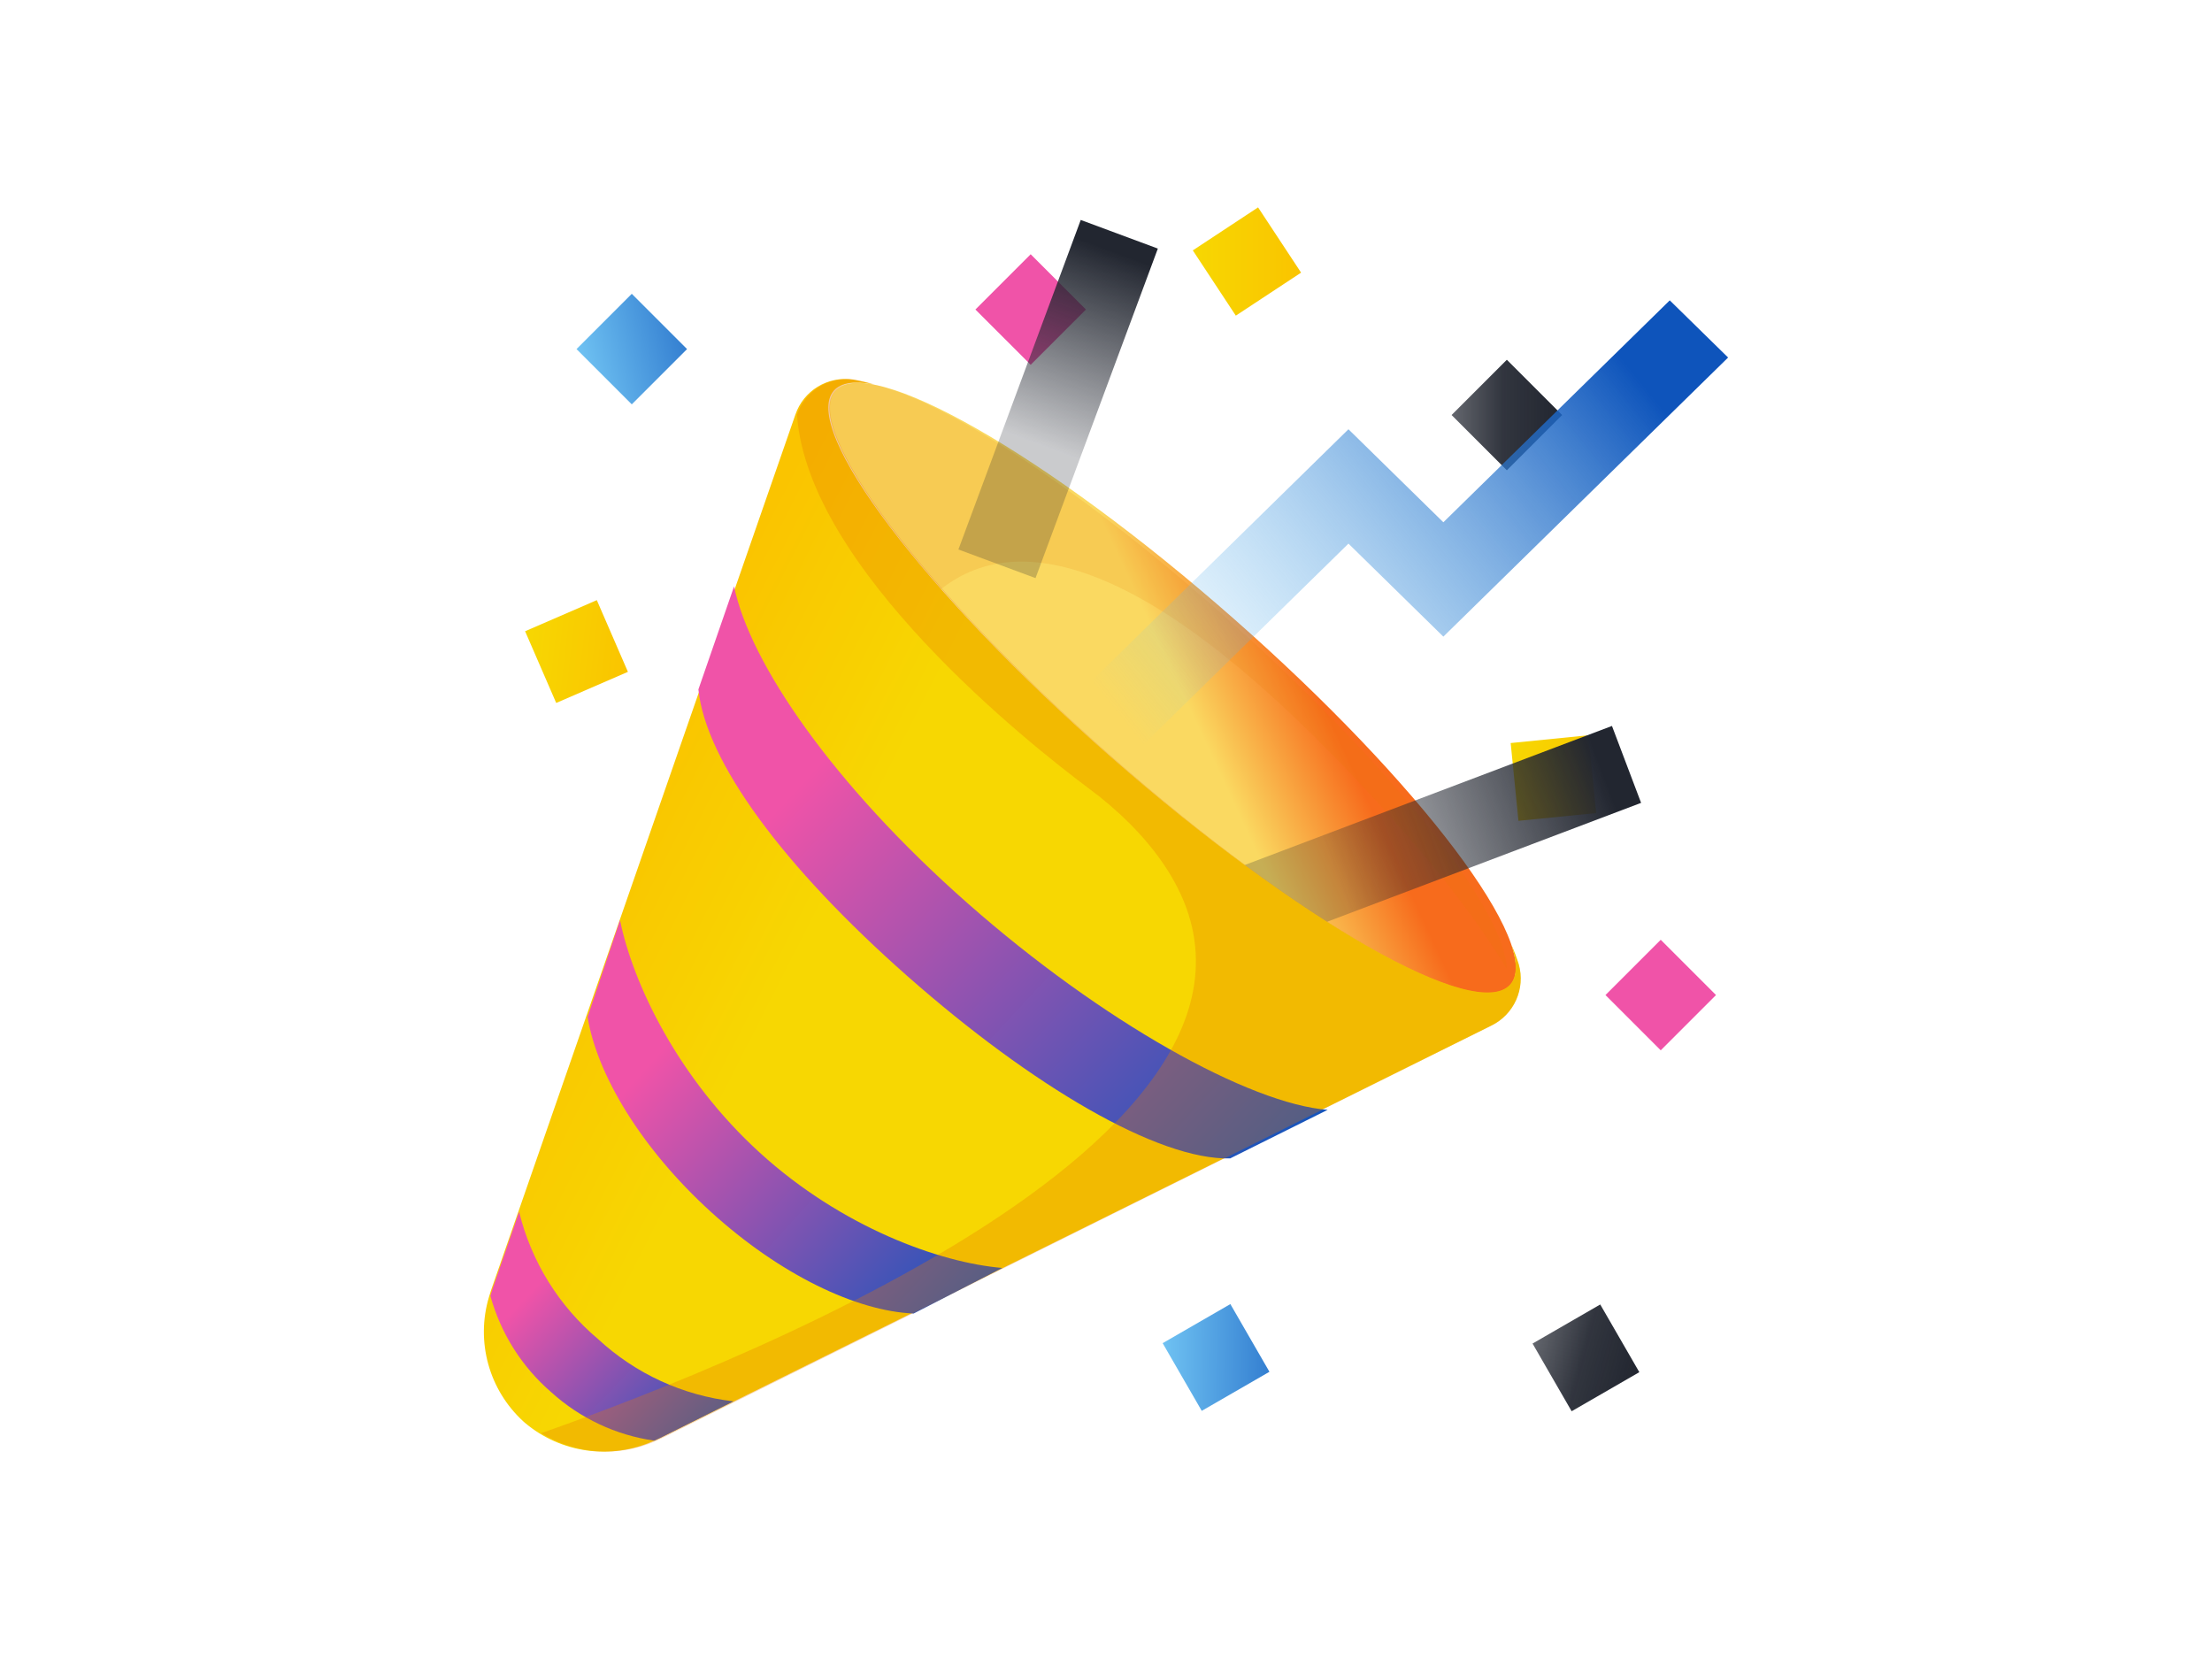 <svg width="320" height="240" viewBox="0 0 320 240" fill="none" xmlns="http://www.w3.org/2000/svg">
<path d="M218.505 142.537C223.384 136.993 205.466 113.251 178.485 89.508C151.503 65.766 125.675 51.013 120.796 56.557C115.917 62.102 133.835 85.844 160.816 109.587C187.798 133.329 213.626 148.082 218.505 142.537Z" fill="url(#paint0_linear_1189_126507)"/>
<g style="mix-blend-mode:multiply" opacity="0.15">
<path d="M177.577 89.531C150.872 65.719 125.309 50.924 120.481 56.484C117.345 60.095 123.729 71.403 135.898 85.407C145.299 77.75 162.301 78.028 192.782 109.227C204.894 121.624 212.898 131.792 217.963 140.141C217.873 131.755 201.26 110.649 177.577 89.531Z" fill="#E67700"/>
</g>
<path d="M90.838 97.193L86.338 86.819L75.964 91.319L80.464 101.693L90.838 97.193Z" fill="url(#paint1_linear_1189_126507)"/>
<path d="M157.099 44.776L149.104 36.78L141.108 44.776L149.104 52.771L157.099 44.776Z" fill="#F053A8"/>
<path d="M99.393 50.5L91.397 42.504L83.401 50.5L91.397 58.495L99.393 50.5Z" fill="url(#paint2_linear_1189_126507)"/>
<path d="M188.222 39.442L182 30L172.558 36.222L178.78 45.664L188.222 39.442Z" fill="url(#paint3_linear_1189_126507)"/>
<path d="M230.919 117.619L229.794 106.368L218.542 107.493L219.667 118.744L230.919 117.619Z" fill="url(#paint4_linear_1189_126507)"/>
<path d="M225.985 60.038L217.989 52.042L209.993 60.038L217.989 68.034L225.985 60.038Z" fill="url(#paint5_linear_1189_126507)"/>
<path d="M237.154 198.505L231.5 188.712L221.708 194.366L227.362 204.159L237.154 198.505Z" fill="url(#paint6_linear_1189_126507)"/>
<path d="M248.247 143.949L240.251 135.954L232.255 143.949L240.251 151.945L248.247 143.949Z" fill="#F053A8"/>
<path d="M154.991 117.932L146.55 109.661L195.074 62.099L208.803 75.555L241.557 43.45L249.998 51.723L208.803 92.099L195.074 78.642L154.991 117.932Z" fill="url(#paint7_linear_1189_126507)"/>
<path d="M233.196 105.019L167.543 129.879L171.757 141.008L237.41 116.147L233.196 105.019Z" fill="url(#paint8_linear_1189_126507)"/>
<path d="M156.345 31.819L138.648 79.492L149.804 83.633L167.501 35.961L156.345 31.819Z" fill="url(#paint9_linear_1189_126507)"/>
<path d="M219.708 139.487C219.41 138.548 219.062 137.627 218.665 136.726C219.512 139.304 219.5 141.265 218.48 142.422C213.594 147.963 187.73 133.22 160.711 109.494C133.692 85.768 115.749 62.043 120.634 56.503C121.655 55.345 123.602 55.084 126.273 55.594C125.327 55.316 124.366 55.089 123.396 54.914C119.747 54.365 116.23 56.511 115.058 60.003L106.19 85.517L101.759 98.267V98.267L89.418 133.773L84.645 147.506L74.908 175.52L71.031 186.674C70.922 186.988 70.831 187.305 70.739 187.622C68.806 194.078 70.734 201.068 75.706 205.626L75.838 205.742L75.968 205.856C81.131 210.199 88.325 211.219 94.497 208.484C94.8 208.353 95.104 208.222 95.402 208.074L105.996 202.819L132.603 189.618L145.646 183.147L178.255 166.969L191.477 160.409L215.71 148.386C219.031 146.782 220.717 143.029 219.708 139.487Z" fill="url(#paint10_linear_1189_126507)"/>
<path d="M75.099 175.311L71.231 186.512C71.122 186.827 71.031 187.146 70.94 187.464C72.433 192.889 75.5 197.743 79.751 201.409C83.911 205.178 89.095 207.617 94.641 208.414C94.944 208.283 95.247 208.151 95.544 208.003L106.112 202.725C98.787 201.886 91.919 198.726 86.502 193.702C80.853 188.944 76.858 182.503 75.099 175.311Z" fill="url(#paint11_linear_1189_126507)"/>
<path d="M106.194 84.829L101.034 99.739C102.098 110.138 113.287 125.351 131.291 141.228C149.295 157.105 167.536 167.846 177.964 167.582L192.067 160.555C180.809 159.691 159.471 147.859 139.971 130.663C120.472 113.468 108.481 95.909 106.194 84.829Z" fill="url(#paint12_linear_1189_126507)"/>
<path d="M89.697 133.125L85.002 147.116C86.373 155.535 92.831 166.209 102.843 175.316C112.855 184.423 123.919 189.687 132.173 190.021L145.002 183.428C135.954 182.675 121.801 177.565 109.943 166.779C98.085 155.993 91.57 142.305 89.697 133.125Z" fill="url(#paint13_linear_1189_126507)"/>
<g style="mix-blend-mode:multiply" opacity="0.3">
<path d="M219.707 139.493C219.411 138.554 219.063 137.633 218.668 136.731C219.512 139.31 219.5 141.271 218.482 142.428C213.608 147.969 187.804 133.226 160.848 109.498C133.891 85.771 115.99 62.044 120.865 56.503C121.883 55.345 123.825 55.084 126.49 55.594C125.546 55.316 124.588 55.089 123.62 54.914C119.979 54.365 116.471 56.512 115.301 60.003C116.801 82.282 149.202 107.847 157.4 113.974C159.575 115.574 161.626 117.335 163.537 119.243C203.227 159.498 107.131 197.198 78.275 207.333C83.251 210.419 89.428 210.854 94.788 208.495C95.091 208.364 95.394 208.233 95.691 208.085L106.26 202.829L132.805 189.628L145.818 183.156L178.352 166.977L191.542 160.417L215.719 148.393C219.033 146.789 220.715 143.035 219.707 139.493Z" fill="#E67700"/>
</g>
<path d="M183.644 198.449L177.99 188.656L168.197 194.31L173.851 204.102L183.644 198.449Z" fill="url(#paint14_linear_1189_126507)"/>
<defs>
<linearGradient id="paint0_linear_1189_126507" x1="174.732" y1="108.246" x2="190.845" y2="100.724" gradientUnits="userSpaceOnUse">
<stop stop-color="#FAD961"/>
<stop offset="1" stop-color="#F76B1C"/>
</linearGradient>
<linearGradient id="paint1_linear_1189_126507" x1="75.728" y1="93.375" x2="91.074" y2="95.137" gradientUnits="userSpaceOnUse">
<stop stop-color="#F7D702"/>
<stop offset="1" stop-color="#FAC400"/>
</linearGradient>
<linearGradient id="paint2_linear_1189_126507" x1="80.251" y1="53.743" x2="108.597" y2="46.495" gradientUnits="userSpaceOnUse">
<stop stop-color="#7ED3FB"/>
<stop offset="1" stop-color="#0E54BB"/>
</linearGradient>
<linearGradient id="paint3_linear_1189_126507" x1="172.558" y1="37.832" x2="188.222" y2="37.832" gradientUnits="userSpaceOnUse">
<stop stop-color="#F7D702"/>
<stop offset="1" stop-color="#FAC400"/>
</linearGradient>
<linearGradient id="paint4_linear_1189_126507" x1="217.691" y1="109.379" x2="231.77" y2="115.733" gradientUnits="userSpaceOnUse">
<stop stop-color="#F7D702"/>
<stop offset="1" stop-color="#FAC400"/>
</linearGradient>
<linearGradient id="paint5_linear_1189_126507" x1="209.993" y1="60.038" x2="225.985" y2="60.038" gradientUnits="userSpaceOnUse">
<stop stop-color="#222630" stop-opacity="0.7"/>
<stop offset="0.033" stop-color="#222630" stop-opacity="0.72"/>
<stop offset="0.47" stop-color="#222630" stop-opacity="0.931"/>
<stop offset="1" stop-color="#222630"/>
</linearGradient>
<linearGradient id="paint6_linear_1189_126507" x1="221.708" y1="194.366" x2="237.154" y2="198.505" gradientUnits="userSpaceOnUse">
<stop stop-color="#222630" stop-opacity="0.7"/>
<stop offset="0.033" stop-color="#222630" stop-opacity="0.72"/>
<stop offset="0.47" stop-color="#222630" stop-opacity="0.931"/>
<stop offset="1" stop-color="#222630"/>
</linearGradient>
<linearGradient id="paint7_linear_1189_126507" x1="159.68" y1="100.786" x2="228.997" y2="44.794" gradientUnits="userSpaceOnUse">
<stop stop-color="#7ED3FB" stop-opacity="0"/>
<stop offset="1" stop-color="#0E54BB"/>
</linearGradient>
<linearGradient id="paint8_linear_1189_126507" x1="194.005" y1="128.769" x2="232.757" y2="114.095" gradientUnits="userSpaceOnUse">
<stop stop-color="#222630" stop-opacity="0.238"/>
<stop offset="1" stop-color="#222630"/>
</linearGradient>
<linearGradient id="paint9_linear_1189_126507" x1="152.797" y1="65.32" x2="163.243" y2="37.181" gradientUnits="userSpaceOnUse">
<stop stop-color="#222630" stop-opacity="0.238"/>
<stop offset="1" stop-color="#222630"/>
</linearGradient>
<linearGradient id="paint10_linear_1189_126507" x1="110.525" y1="148.382" x2="80.853" y2="133.245" gradientUnits="userSpaceOnUse">
<stop stop-color="#F7D702"/>
<stop offset="1" stop-color="#FAC400"/>
</linearGradient>
<linearGradient id="paint11_linear_1189_126507" x1="72.097" y1="191.863" x2="98.404" y2="217.018" gradientUnits="userSpaceOnUse">
<stop stop-color="#F053A8"/>
<stop offset="1" stop-color="#0E54BB"/>
</linearGradient>
<linearGradient id="paint12_linear_1189_126507" x1="104.028" y1="126.208" x2="170.261" y2="187.672" gradientUnits="userSpaceOnUse">
<stop stop-color="#F053A8"/>
<stop offset="1" stop-color="#0E54BB"/>
</linearGradient>
<linearGradient id="paint13_linear_1189_126507" x1="86.976" y1="161.573" x2="132.275" y2="202.789" gradientUnits="userSpaceOnUse">
<stop stop-color="#F053A8"/>
<stop offset="1" stop-color="#0E54BB"/>
</linearGradient>
<linearGradient id="paint14_linear_1189_126507" x1="164.315" y1="196.627" x2="193.571" y2="196.962" gradientUnits="userSpaceOnUse">
<stop stop-color="#7ED3FB"/>
<stop offset="1" stop-color="#0E54BB"/>
</linearGradient>
</defs>
</svg>
